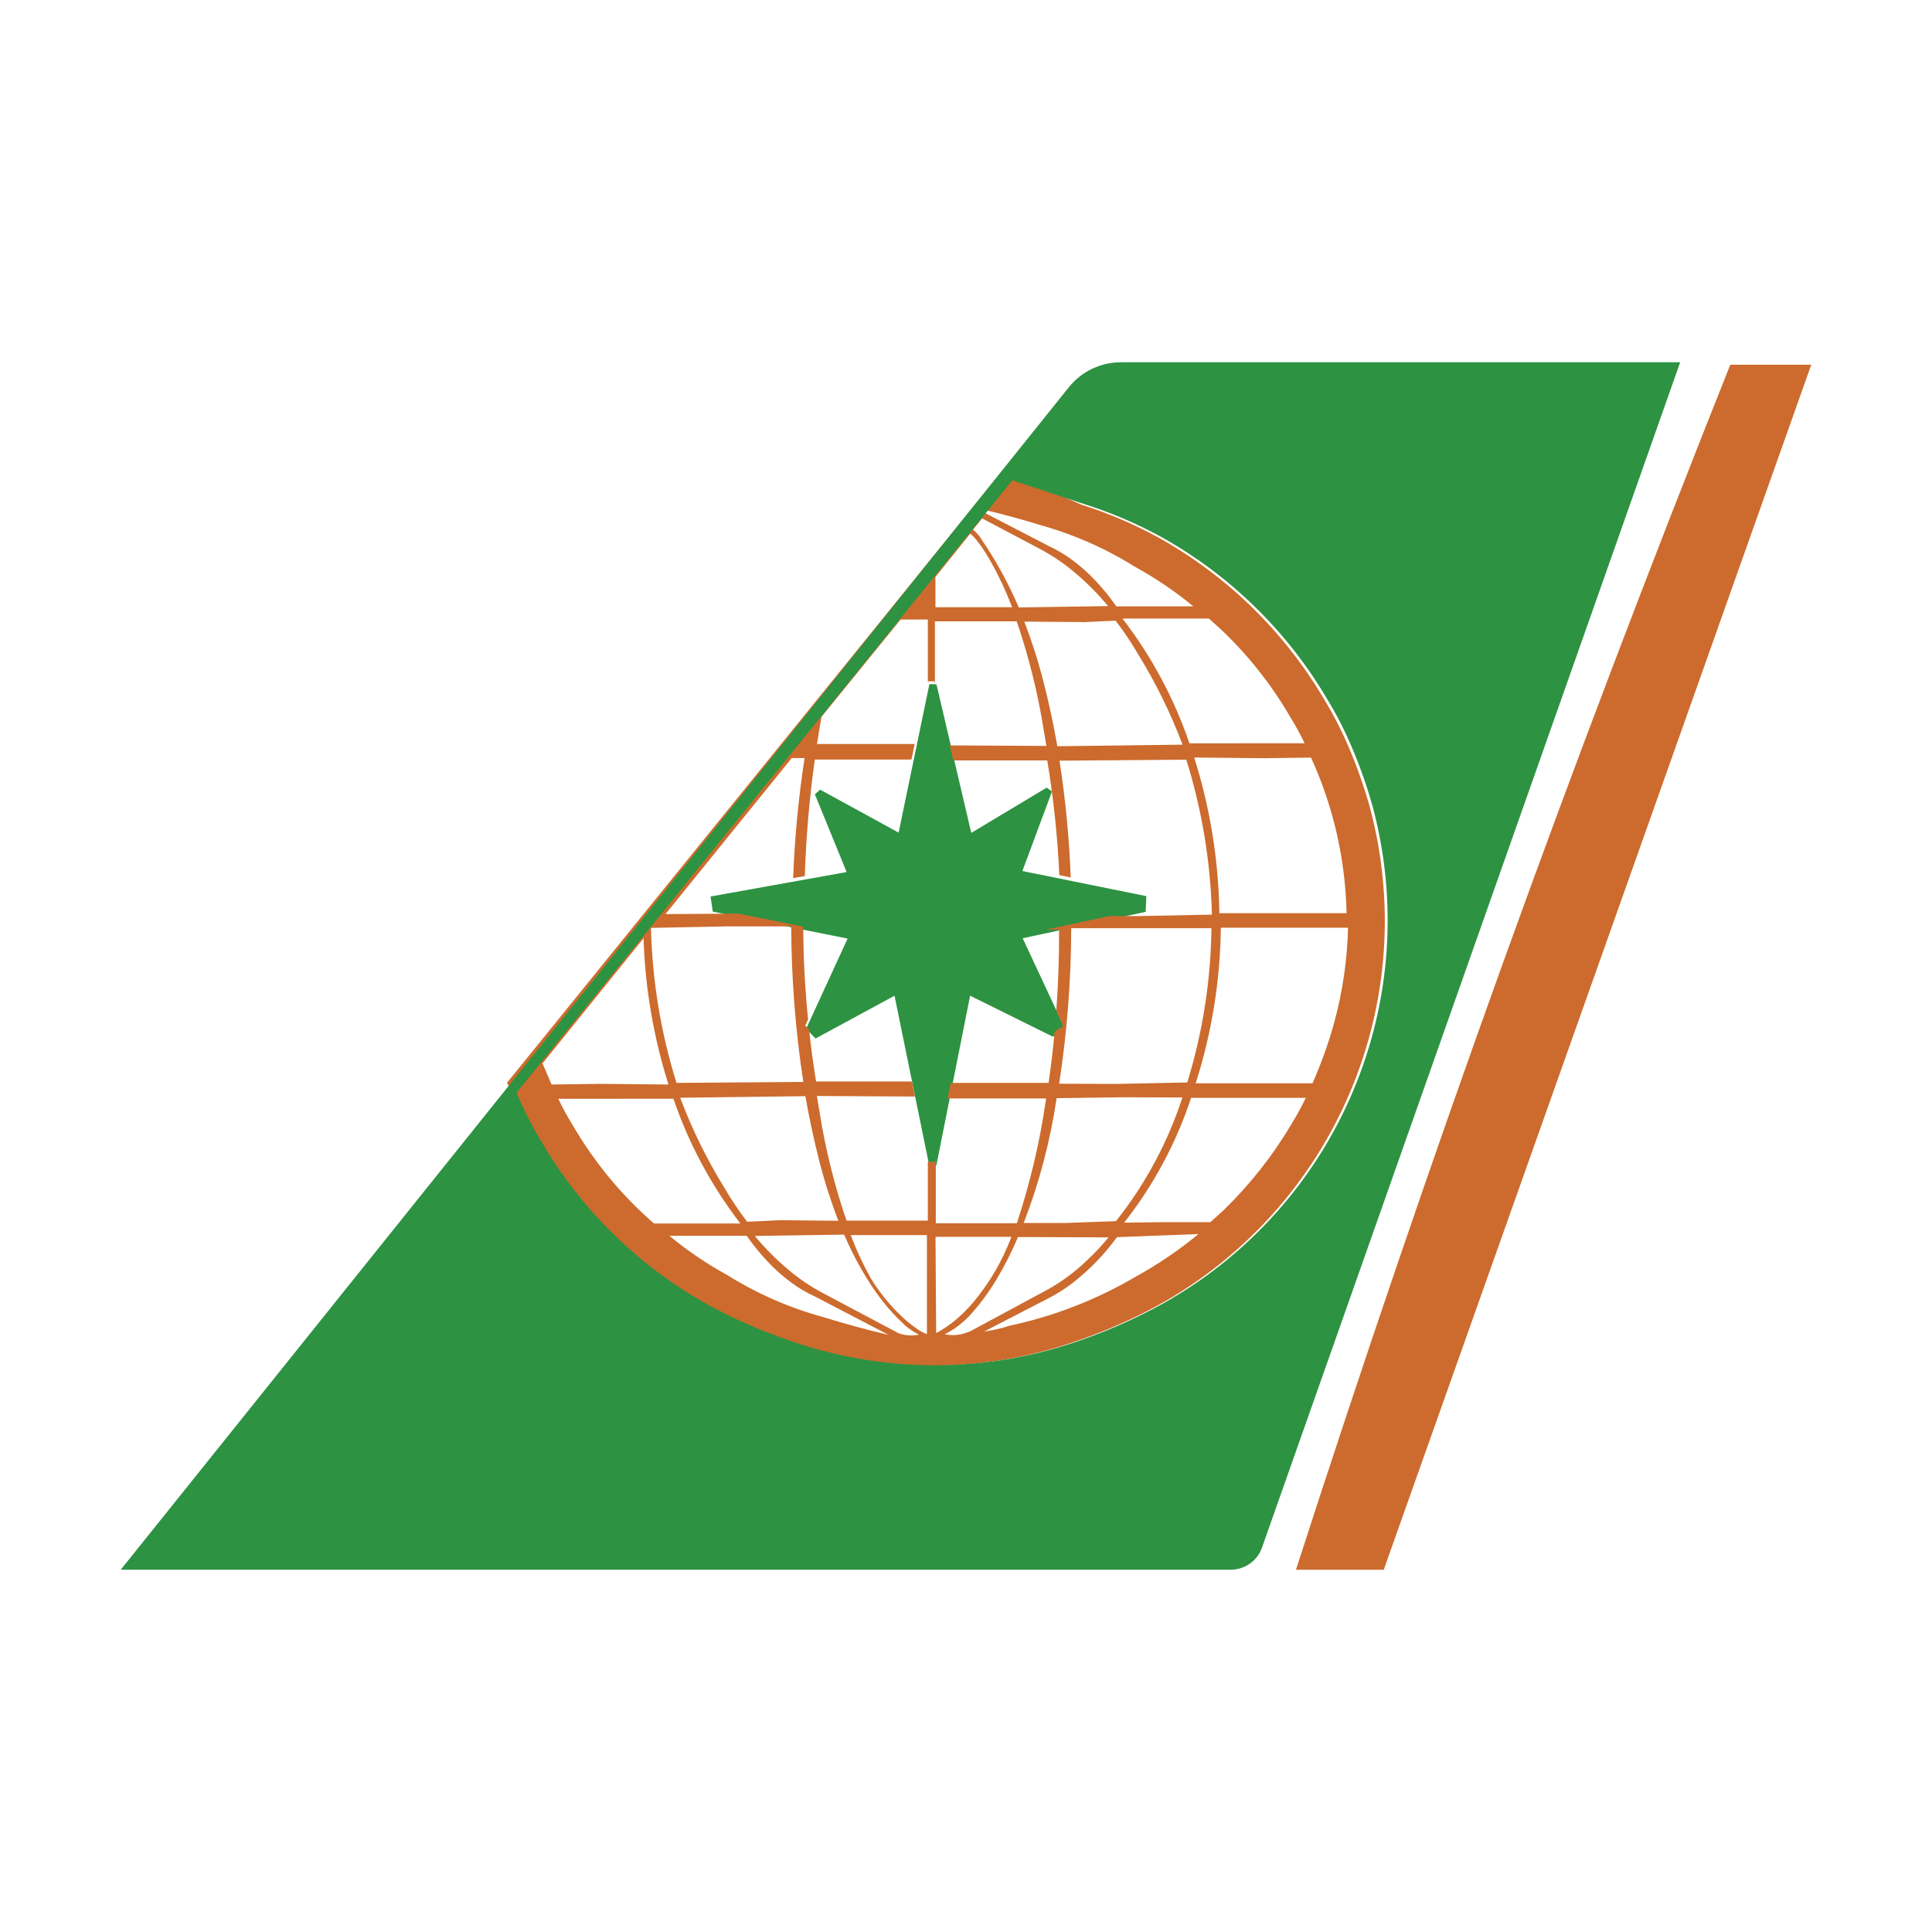 <svg width="32" height="32" viewBox="0 0 32 32" fill="none" xmlns="http://www.w3.org/2000/svg">
<path fill-rule="evenodd" clip-rule="evenodd" d="M28.655 6.041H30L22.919 26H21.465C23.708 19.061 25.957 12.82 28.659 6.041H28.655Z" fill="#CC6B2D"/>
<path fill-rule="evenodd" clip-rule="evenodd" d="M15.511 11.335L16.087 13.795L17.336 13.046L17.424 13.109L16.934 14.427L18.987 14.843L18.976 15.103L16.939 15.54L17.639 17.04L17.439 17.171L16.068 16.492L15.51 19.299H15.39L14.816 16.492L13.508 17.201L13.352 17.04L14.039 15.546L11.806 15.099L11.769 14.849L14.023 14.444L13.497 13.156L13.584 13.079L14.884 13.791L15.394 11.331L15.511 11.335Z" fill="#2D9242"/>
<path fill-rule="evenodd" clip-rule="evenodd" d="M8.4 17.931L16.613 7.784L17.908 8.358C18.351 8.497 18.779 8.68 19.187 8.903C20.326 9.537 21.276 10.465 21.936 11.59C22.095 11.852 22.235 12.126 22.353 12.409C22.484 12.719 22.595 13.036 22.686 13.36C23.109 14.929 22.995 16.596 22.36 18.092C21.726 19.589 20.608 20.83 19.186 21.617C18.79 21.834 18.377 22.018 17.952 22.169C16.326 22.77 14.537 22.77 12.911 22.169C12.486 22.018 12.073 21.834 11.677 21.617C10.536 20.984 9.585 20.056 8.924 18.931C8.728 18.609 8.552 18.275 8.397 17.931H8.4ZM10.322 18.199H9.247C9.319 18.351 9.4 18.499 9.489 18.642C9.794 19.165 10.171 19.643 10.608 20.061L10.758 20.199L10.833 20.265H12.263C11.783 19.641 11.408 18.943 11.154 18.198H10.326L10.322 18.199ZM9.953 17.952L11.072 17.963C10.824 17.178 10.685 16.363 10.659 15.541L8.986 17.613C9.036 17.734 9.086 17.843 9.136 17.963L9.954 17.952H9.953ZM11.997 15.345L10.782 15.369C10.803 16.24 10.945 17.104 11.205 17.936L13.305 17.92C13.175 17.067 13.108 16.206 13.105 15.344H12.005L11.997 15.345ZM11.765 20.469H11.088C11.387 20.716 11.709 20.935 12.049 21.121C12.536 21.425 13.064 21.657 13.618 21.81C13.994 21.926 14.335 22.02 14.718 22.11L13.492 21.471C13.35 21.407 13.216 21.327 13.092 21.233C12.957 21.132 12.831 21.02 12.716 20.897C12.589 20.763 12.473 20.62 12.368 20.469H11.765ZM12.929 20.21L13.886 20.22C13.762 19.899 13.657 19.571 13.572 19.237C13.478 18.868 13.405 18.531 13.34 18.156L11.266 18.182C11.462 18.702 11.707 19.202 11.999 19.675C12.112 19.87 12.238 20.057 12.375 20.236L12.932 20.21H12.929ZM15.359 20.457H14.091C14.186 20.709 14.3 20.954 14.433 21.189C14.573 21.414 14.741 21.62 14.933 21.803C15.019 21.884 15.111 21.958 15.209 22.024C15.254 22.054 15.302 22.079 15.353 22.098V20.456L15.359 20.457ZM14.971 21.933C14.838 21.81 14.715 21.677 14.605 21.533C14.483 21.374 14.372 21.207 14.273 21.033C14.164 20.844 14.067 20.649 13.982 20.449L12.502 20.471C12.666 20.67 12.848 20.854 13.046 21.02C13.224 21.173 13.418 21.305 13.625 21.415L14.888 22.085C14.995 22.121 15.11 22.128 15.221 22.106C15.129 22.06 15.044 22.002 14.968 21.933H14.971ZM15.494 10.057H16.763C16.668 9.806 16.555 9.561 16.424 9.327C16.356 9.2 16.278 9.079 16.19 8.965C16.155 8.918 16.115 8.876 16.07 8.839L15.494 9.557V10.057ZM15.505 22.081C15.618 22.02 15.725 21.948 15.824 21.866C15.932 21.775 16.033 21.674 16.124 21.566C16.393 21.244 16.605 20.879 16.752 20.486H15.495L15.506 22.078L15.505 22.081ZM15.646 22.098C15.748 22.121 15.855 22.118 15.956 22.09C16.008 22.076 16.058 22.056 16.106 22.031L17.256 21.411C17.532 21.269 17.786 21.087 18.008 20.871C18.134 20.753 18.252 20.628 18.361 20.495L16.861 20.489C16.763 20.723 16.649 20.95 16.519 21.168C16.403 21.365 16.269 21.552 16.119 21.725C16.029 21.832 15.925 21.926 15.81 22.005C15.758 22.04 15.703 22.072 15.646 22.098ZM16.246 8.918C16.492 9.277 16.703 9.66 16.874 10.061L18.353 10.039C18.189 9.84 18.007 9.656 17.809 9.49C17.631 9.337 17.437 9.205 17.23 9.095L16.267 8.586L16.117 8.771C16.167 8.815 16.211 8.864 16.249 8.919L16.246 8.918ZM16.683 21.966C17.436 21.81 18.159 21.531 18.821 21.14C19.185 20.939 19.53 20.704 19.851 20.44L18.501 20.491C18.295 20.774 18.051 21.027 17.776 21.242C17.653 21.338 17.522 21.422 17.384 21.494L16.301 22.054C16.431 22.037 16.56 22.009 16.685 21.97L16.683 21.966ZM17.924 10.303L16.966 10.296C17.09 10.617 17.195 10.945 17.28 11.279C17.375 11.648 17.447 11.985 17.513 12.36L19.587 12.334C19.391 11.814 19.145 11.314 18.854 10.841C18.741 10.646 18.615 10.459 18.478 10.28L17.921 10.306L17.924 10.303ZM18.63 18.174L17.501 18.189C17.396 18.896 17.214 19.589 16.956 20.256H17.656L18.484 20.226C18.97 19.615 19.343 18.921 19.584 18.178L18.63 18.174ZM18.512 17.953L19.665 17.929C19.92 17.101 20.055 16.24 20.065 15.374H17.743C17.741 16.236 17.674 17.098 17.543 17.95L18.512 17.953ZM19.088 10.043H19.765C19.466 9.796 19.144 9.578 18.804 9.391C18.318 9.086 17.79 8.853 17.238 8.699C16.938 8.606 16.66 8.53 16.353 8.456L16.321 8.5L17.365 9.041C17.506 9.106 17.64 9.186 17.765 9.279C17.9 9.379 18.026 9.491 18.141 9.614C18.268 9.748 18.384 9.891 18.49 10.043H19.088ZM19.232 20.243H20.047L20.197 20.108L20.272 20.039C20.704 19.619 21.078 19.145 21.386 18.627C21.476 18.479 21.552 18.341 21.628 18.184H19.728C19.482 18.932 19.106 19.632 18.619 20.251L19.232 20.243ZM20.9 12.558L19.78 12.547C20.044 13.381 20.184 14.25 20.196 15.125H22.303C22.285 14.235 22.085 13.358 21.715 12.548L20.898 12.559L20.9 12.558ZM20.533 12.311H21.609C21.536 12.159 21.455 12.011 21.366 11.868C21.062 11.345 20.685 10.867 20.248 10.449L20.097 10.311L20.022 10.245H18.592C19.072 10.869 19.447 11.567 19.701 12.312H20.529L20.533 12.311ZM20.647 17.943H21.739C21.879 17.626 21.997 17.299 22.091 16.966C22.235 16.444 22.315 15.907 22.328 15.366H20.221C20.211 16.241 20.071 17.11 19.804 17.943H20.647ZM17.737 14.534L17.546 14.495C17.517 13.858 17.45 13.224 17.346 12.595H15.788L15.732 12.346L17.332 12.355L17.247 11.855C17.159 11.37 17.037 10.891 16.884 10.422L16.847 10.312L16.839 10.291H15.485V11.329L15.475 11.285H15.368V10.261H14.917L13.607 11.873C13.579 12.027 13.556 12.173 13.532 12.323H15.151L15.096 12.581H13.496C13.406 13.22 13.351 13.864 13.33 14.51L13.137 14.545C13.162 13.879 13.225 13.215 13.326 12.556H13.114L11.023 15.14L12.237 15.133L13.305 15.348C13.305 15.877 13.333 16.359 13.384 16.886L13.338 16.986L13.401 17.052C13.433 17.352 13.469 17.618 13.517 17.913H15.105L15.155 18.162L13.53 18.153L13.614 18.653C13.702 19.138 13.823 19.617 13.977 20.086L14.014 20.196L14.022 20.217H15.368V19.243H15.489L15.5 19.191V20.261H16.842C17.065 19.588 17.227 18.896 17.327 18.194H15.693L15.746 17.936H17.368C17.409 17.644 17.443 17.379 17.468 17.087L17.611 16.993L17.496 16.741C17.529 16.28 17.543 15.86 17.542 15.398H17.323L18.376 15.173H18.857L20.073 15.149C20.051 14.278 19.909 13.415 19.649 12.583L17.549 12.599C17.648 13.243 17.711 13.892 17.735 14.543L17.737 14.534Z" fill="#CC6B2D"/>
<path fill-rule="evenodd" clip-rule="evenodd" d="M18.582 6H27.829L20.9 25.64C20.861 25.747 20.789 25.84 20.694 25.904C20.6 25.968 20.487 26.002 20.373 25.999H2L17.7 6.418C17.805 6.286 17.939 6.179 18.091 6.107C18.244 6.035 18.411 5.998 18.58 6.001L18.582 6ZM8.554 18.1L16.767 7.955L17.954 8.348C18.397 8.487 18.826 8.67 19.233 8.893C20.372 9.527 21.321 10.455 21.982 11.579C22.142 11.841 22.281 12.116 22.4 12.399C22.531 12.709 22.642 13.026 22.733 13.35C23.156 14.919 23.042 16.586 22.407 18.082C21.773 19.579 20.655 20.82 19.233 21.607C18.837 21.824 18.425 22.01 18 22.162C16.373 22.763 14.586 22.763 12.959 22.162C12.534 22.011 12.121 21.826 11.725 21.61C10.585 20.976 9.636 20.048 8.976 18.923C8.816 18.661 8.677 18.387 8.558 18.104L8.554 18.1Z" fill="#2D9242"/>
</svg>
